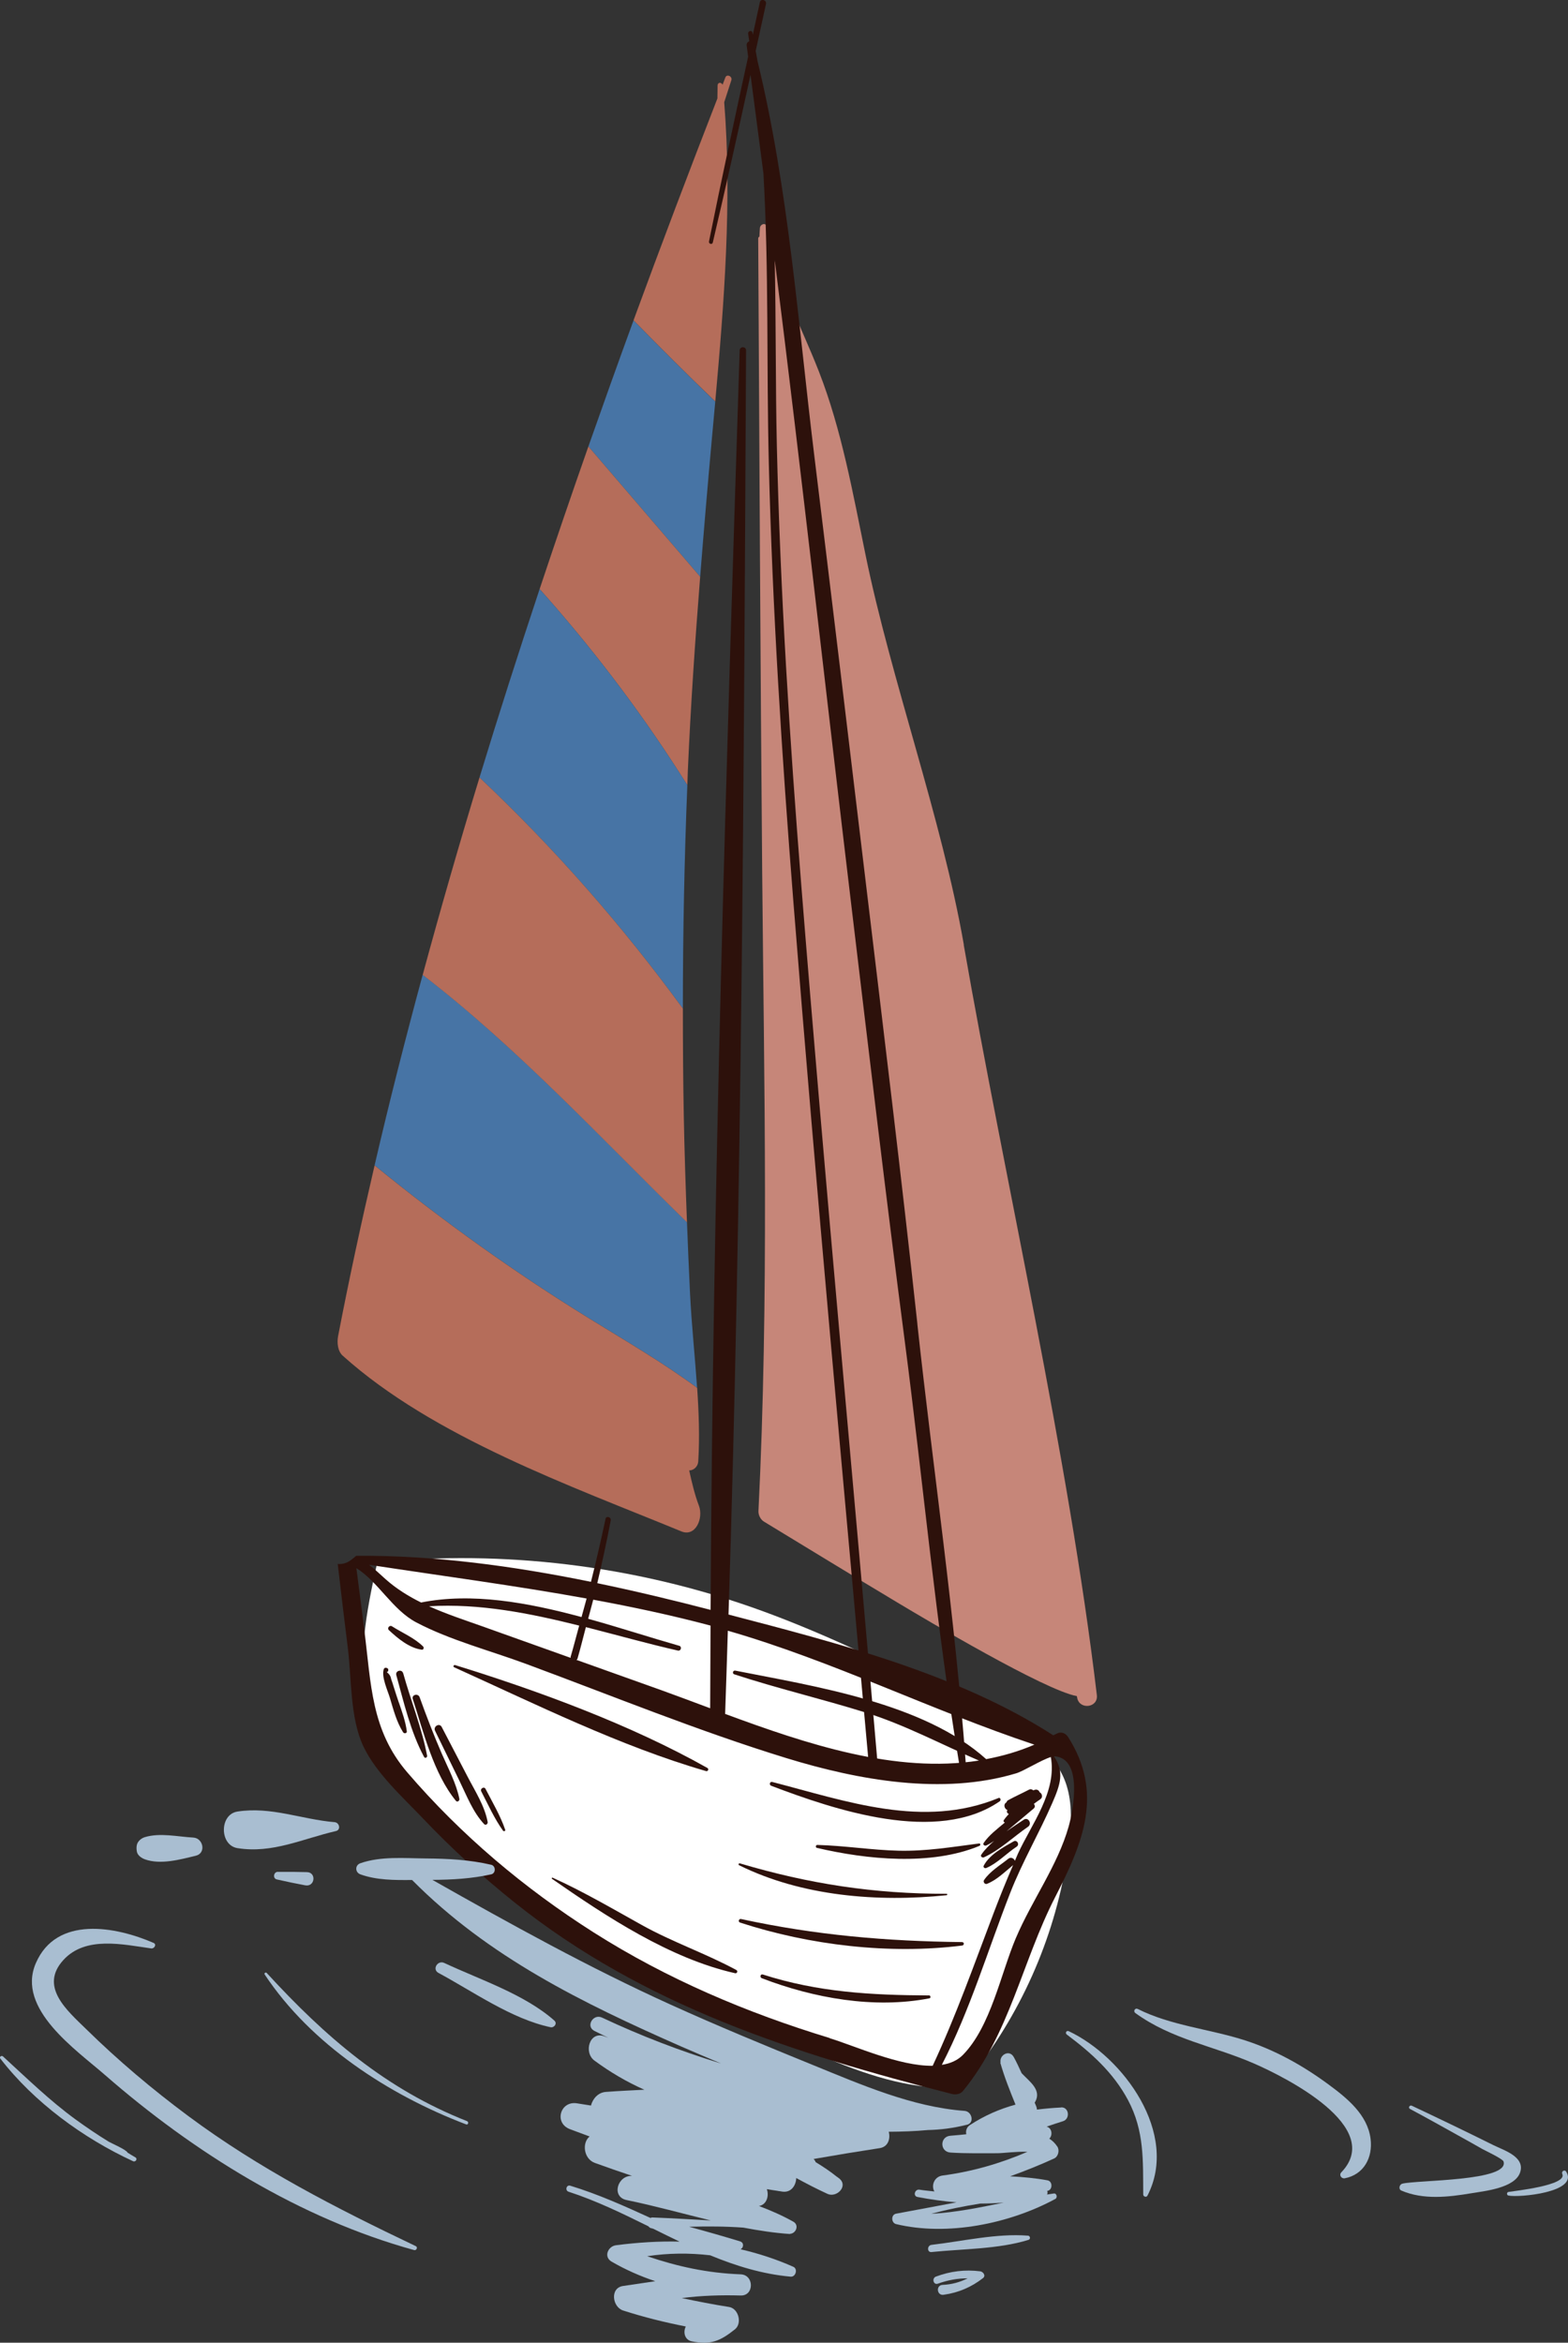 <?xml version="1.0" encoding="UTF-8"?>
<svg id="Layer_2" data-name="Layer 2" xmlns="http://www.w3.org/2000/svg" viewBox="0 0 255.59 381.7">
  <rect x="0" y="0" width="255.59" height="381.7" fill="#333333" stroke="none"/>
  <defs>
    <style>
      .cls-1 {
        fill: none;
        stroke: #231f20;
        stroke-linecap: round;
        stroke-linejoin: round;
      }

      .cls-1, .cls-2, .cls-3, .cls-4, .cls-5, .cls-6, .cls-7 {
        stroke-width: 0px;
      }

      .cls-2 {
        fill: #4774a5;
      }

      .cls-3 {
        fill: #2d110b;
      }

      .cls-4 {
        fill: #c68679;
      }

      .cls-5 {
        fill: #a9bed1;
      }

      .cls-6 {
        fill: #b56d5a;
      }

      .cls-7 {
        fill: #fff;
      }
    </style>
  </defs>
  <g id="Layer_1-2" data-name="Layer 1">
    <g>
      <path class="cls-7" d="m172.18,287.89c-.35-3.32-3.76-5.3-6.76-6.74-4.71-2.26-9.43-4.52-14.14-6.78-9.39-4.5-18.8-9.01-28.63-12.46-19.53-6.85-40.56-9.39-61.15-7.37-1.77,8.07-3.54,16.55-1.26,24.49,1.52,5.29,4.73,9.94,8.28,14.14,16.23,19.26,39.65,30.79,62.8,40.72,6.8,2.92,13.79,5.78,21.17,6.23,1.28.08,2.61.07,3.79-.45,1.33-.59,2.29-1.76,3.17-2.91,7.96-10.48,13.11-23.06,14.77-36.11.39-3.04.59-6.17-.19-9.14-.77-2.97-2.66-5.78-5.47-7"/>
      <g>
        <g>
          <g>
            <path class="cls-3" d="m174.04,282.94c-.39-.6-1.16-.84-1.8-.47-.18.1-.37.17-.55.27-15.53-10.01-35.14-15.03-52.94-19.68,2.19-68.65,2.52-137.3,2.86-205.98,0-.67-1.02-.67-1.04,0-2.19,68.41-4.39,136.78-4.74,205.22-6.04-1.57-12.22-3.05-18.47-4.35.8-3.39,1.54-6.8,2.19-10.23.1-.55-.74-.8-.85-.24-.72,3.43-1.52,6.85-2.37,10.25-12.66-2.58-25.6-4.34-38.27-4.24-.31.25-.61.52-.93.75-.67.47-1.38.64-2.08.58.52,4.57,1.09,9.14,1.65,13.71.61,4.94.35,11.36,2.51,15.96,2.07,4.42,6.47,8.36,9.78,11.84,4.66,4.9,9.68,9.48,14.96,13.7,20.99,16.76,45.56,24.59,71.23,31.15.58.15,1.36.03,1.77-.47,7.62-9.26,9.66-21.14,15.05-31.62,4.6-8.94,7.92-17.02,2.05-26.16Zm-55.38-17.24c17.16,4.95,33.1,12.95,49.95,18.56-2.57,1.11-5.2,1.86-7.86,2.36-10.17-9.16-27.94-11.86-40.89-14.42-.39-.08-.55.48-.17.6,7.02,2.3,14.21,3.99,21.26,6.18,6.54,2.03,12.39,5.2,18.62,7.87-13.57,2.14-28.04-2.67-41.37-7.6.16-4.52.3-9.03.44-13.55Zm-2.84-.83c-.02,4.49-.05,8.97-.06,13.46-2.69-1-5.33-2-7.89-2.92-4.63-1.66-9.26-3.31-13.9-4.96.06-.06.13-.09.16-.19.5-1.71.91-3.43,1.37-5.15,5.03,1.28,10.03,2.69,14.99,3.82.51.12.72-.64.22-.78-4.66-1.33-9.69-2.97-14.84-4.4.27-1.04.57-2.07.83-3.11,6.39,1.18,12.77,2.53,19.12,4.22Zm-22.8,5.25c-4.81-1.71-9.62-3.44-14.43-5.15-2.94-1.04-5.88-2.01-8.66-3.26,8.23-.49,16.39,1.13,24.48,3.15-.47,1.7-.9,3.41-1.4,5.1-.02.06.02.1.02.16Zm2.6-9.67c-.26,1.01-.56,2.01-.83,3.02-8.78-2.37-17.88-4.03-26.15-2.37-2.06-1.02-4.03-2.23-5.81-3.82-1.01-.9-1.81-1.68-2.68-2.33,11.89,1.82,23.71,3.37,35.47,5.5Zm39.65,71.62c-13.55-4.12-26.51-9.61-38.49-17.21-11.34-7.2-21.62-15.87-30.38-26.07-5.91-6.87-5.9-14.39-7-23.06-.43-3.41-.86-6.83-1.31-10.23,3.55,2.2,5.89,6.82,9.8,8.86,5.52,2.89,11.96,4.56,17.8,6.72,14.09,5.21,28.13,10.96,42.49,15.37,11.69,3.59,25.47,6.09,37.46,2.48,1.24-.37,4.13-2.2,5.65-2.65,1.03,5.65-3.18,10.97-5.37,15.76-.17.38-.32.77-.49,1.15-.13-.39-.64-.69-1.07-.34-1.33,1.06-3.01,2.06-3.96,3.48-.19.29.13.74.47.61,1.58-.6,2.96-1.99,4.27-3.06-1.12,2.58-2.17,5.18-3.17,7.81-3.18,8.37-6.14,16.77-9.94,24.89-5.42.09-12.75-3.27-16.76-4.48Zm30.33-16.33c-2.49,5.88-4.09,14.42-8.63,19.06-.9.92-2.09,1.42-3.45,1.63,4.62-8.96,7.47-18.62,11.14-28,1.99-5.09,4.71-9.71,6.87-14.67,1.29-2.97,2.01-5.03.28-7.58.03,0,.08-.02.11-.02,4.59.35,3.06,8.63,2.28,11.42-1.8,6.38-6.01,12.06-8.59,18.15Z"/>
            <path class="cls-4" d="m157.11,153.93c-3.61-20.65-11.84-43.09-16.04-63.6-2.06-10.04-3.88-20.29-7.58-29.78-3.11-7.97-7.04-14.92-8.51-23.59-.13-.76-1.04-.47-1.11.17-.05.48-.05.95-.08,1.42-.11.06-.2.15-.2.33.19,34.44.35,68.89.65,103.33.31,34.66,1.11,69.35-.61,103.99-.03.67.36,1.39.88,1.71,7.31,4.44,14.61,8.91,21.95,13.3,4.47,2.68,23.85,14.2,29.07,15.14.02.11.04.21.06.32.41,1.95,3.44,1.58,3.2-.48-4.64-39.09-14.94-83.53-21.7-122.25Z"/>
            <path class="cls-3" d="m162.75,292.96c-12.24,5.03-24.74.52-36.87-2.62-.41-.11-.55.48-.17.62,10.32,3.92,27.04,9.59,37.26,2.52.25-.17.1-.66-.22-.53Z"/>
            <path class="cls-3" d="m115.31,288.06c-12.52-7.05-27.44-12.53-41.14-16.77-.21-.06-.36.27-.15.36,13.21,5.97,27.12,12.89,41.08,16.92.3.09.49-.35.21-.51Z"/>
            <path class="cls-3" d="m68.98,268.28c-1.38-1.39-3.45-2.26-5.1-3.31-.39-.24-.83.32-.49.63,1.46,1.36,3.34,2.93,5.38,3.19.27.03.38-.34.21-.51Z"/>
            <path class="cls-3" d="m65.01,277.4c-.28-.81-.54-1.63-.8-2.45-.14-.47-.3-.94-.46-1.4-.07-.49-.34-.83-.71-1.11.1-.02.19-.07.23-.2,0-.02.01-.05.02-.07.03-.12-.02-.31-.15-.37-.03-.01-.05-.02-.08-.03-.21-.09-.43-.03-.51.21-.4,1.26.65,3.47,1.01,4.68.57,1.91,1.08,3.89,2.15,5.59.16.25.65.18.6-.16-.2-1.62-.77-3.14-1.29-4.69Z"/>
            <path class="cls-3" d="m65.71,272.62c-.2-.72-1.31-.41-1.11.31,1.23,4.46,2.33,9.25,4.53,13.34.15.28.54.08.49-.2-.86-4.55-2.66-8.98-3.9-13.45Z"/>
            <path class="cls-3" d="m72.03,285.77c-1.32-3.04-2.51-6.12-3.63-9.24-.25-.69-1.35-.41-1.11.31,1.74,5.37,3.39,12.14,7.03,16.58.23.28.62-.03.56-.33-.52-2.55-1.82-4.95-2.85-7.32Z"/>
            <path class="cls-3" d="m76.21,289.46c-1.4-2.69-2.81-5.39-4.21-8.08-.37-.72-1.43-.09-1.08.63,1.33,2.73,2.67,5.47,4,8.2,1.16,2.38,2.17,5.04,3.99,6.99.25.27.64-.02.58-.34-.49-2.63-2.06-5.05-3.28-7.4Z"/>
            <path class="cls-3" d="m79.15,291.47c-.24-.46-.94-.05-.7.41,1.12,2.15,2.12,4.41,3.54,6.39.12.17.44.08.36-.15-.8-2.32-2.08-4.47-3.2-6.64Z"/>
            <path class="cls-3" d="m159.6,300.36c-4.38.57-8.64,1.28-13.08,1.18-4.45-.1-8.86-.83-13.3-.94-.27,0-.33.41-.06.48,8.17,1.91,18.58,2.95,26.5-.33.18-.08.19-.42-.05-.39Z"/>
            <path class="cls-3" d="m154.3,308.56c-11.8.02-22.43-1.61-33.71-4.96-.17-.05-.29.21-.12.3,10.21,5.07,22.64,6.05,33.83,4.89.14-.01.15-.23,0-.23Z"/>
            <path class="cls-3" d="m156.84,316.43c-12.36-.14-23.92-1.13-36.04-3.76-.38-.08-.53.46-.16.58,11.34,3.69,24.35,5.23,36.2,3.74.34-.04.37-.55,0-.55Z"/>
            <path class="cls-3" d="m151.44,325.12c-9.41-.05-18.05-.51-27.1-3.41-.39-.12-.53.46-.17.6,8.46,3.25,18.32,5.03,27.33,3.28.27-.05.2-.47-.06-.48Z"/>
            <path class="cls-3" d="m169.47,292.02c-.12-.31-.41-.53-.83-.39-.07.02-.14.06-.21.08-.18-.16-.42-.26-.71-.11-1.13.59-2.3,1.11-3.41,1.72-.14.08-.21.2-.23.32-.6.34-.36,1.09.14,1.28-.01.02-.03.03-.04.05-.14.23.02.51.27.58-.29.32-.58.64-.82,1-.12.18,0,.35.17.4-.05.04-.1.08-.15.12-1.15.97-2.46,1.95-3.31,3.21-.19.28.17.52.41.41.45-.2.88-.46,1.3-.75-.79.69-1.53,1.41-2.1,2.25-.19.28.17.54.43.43,2.6-1.19,4.84-3.36,7.19-4.98.7-.48.05-1.64-.68-1.16-.9.6-1.87,1.23-2.82,1.89.16-.14.33-.27.48-.4,1.32-1.08,2.62-2.2,3.93-3.29.29-.24.23-.55.04-.77.35-.26.7-.52,1.05-.75.48-.32.29-.95-.1-1.14Z"/>
            <path class="cls-3" d="m165.22,300.02c-1.7.97-3.91,2.14-4.86,3.94-.15.27.14.5.4.4,1.82-.77,3.31-2.4,4.96-3.48.53-.35.06-1.18-.5-.86Z"/>
            <path class="cls-3" d="m120.05,320.99c-5.01-2.71-10.39-4.54-15.41-7.33-4.8-2.67-9.54-5.45-14.55-7.72-.12-.05-.22.1-.11.18,8.84,6.14,19.23,13,29.85,15.38.3.07.5-.35.21-.51Z"/>
            <g>
              <path class="cls-2" d="m116.06,71.24c.18-1.93.35-3.87.53-5.81-4.51-4.34-8.94-8.76-13.32-13.23-2.48,6.78-4.93,13.64-7.36,20.54,6.07,7.08,12.15,14.16,18.22,21.23.6-7.58,1.24-15.15,1.93-22.73Z"/>
              <path class="cls-6" d="m116.59,65.43c1.45-16.16,2.74-32.58,1.46-48.77.39-1.19.77-2.4,1.16-3.59.21-.62-.73-1.07-.97-.46-.16.4-.3.81-.46,1.2-.18-.44-.81-.44-.81.14,0,.7-.03,1.39-.03,2.09-4.58,11.77-9.16,23.85-13.67,36.14,4.37,4.48,8.81,8.89,13.32,13.23Z"/>
              <path class="cls-6" d="m112.04,127.91c.03-.78.05-1.55.08-2.33.46-10.56,1.18-21.09,2.01-31.61-6.07-7.08-12.15-14.16-18.22-21.23-2.7,7.69-5.35,15.44-7.95,23.24,8.36,9.35,16,19.35,22.78,29.91.43.67.87,1.35,1.3,2.03Z"/>
              <path class="cls-2" d="m113.63,226.13c-.35-5.14-.9-10.29-1.15-15.33-.19-3.88-.35-7.77-.5-11.66-14.09-13.75-27.53-28.36-43.08-40.32-2.81,10.38-5.45,20.75-7.84,31.05,11.14,9.07,22.84,17.45,35.07,24.99,5.9,3.64,11.95,7.15,17.51,11.26Z"/>
              <path class="cls-6" d="m112.34,239.58c.69,0,1.42-.56,1.48-1.5.24-3.93.09-7.93-.18-11.95-5.56-4.11-11.61-7.62-17.51-11.26-12.23-7.54-23.93-15.92-35.07-24.99-2.17,9.33-4.18,18.62-5.95,27.82-.2,1.06-.07,2.45.76,3.19,14.76,13.27,37.28,21.25,55.19,28.62,2.34.96,3.63-2.16,2.87-4.17-.69-1.81-1.15-3.78-1.59-5.76Z"/>
              <path class="cls-2" d="m111.31,164.33c0-12.14.24-24.28.73-36.41-.43-.68-.87-1.35-1.3-2.03-6.78-10.56-14.42-20.56-22.78-29.91-3.38,10.18-6.67,20.42-9.8,30.7,12.18,11.49,23.28,24.12,33.15,37.65Z"/>
              <path class="cls-6" d="m111.98,199.15c-.22-5.76-.41-11.52-.52-17.28-.11-5.85-.15-11.69-.15-17.54-9.87-13.53-20.96-26.16-33.15-37.65-3.26,10.7-6.35,21.44-9.26,32.16,15.55,11.96,28.99,26.57,43.08,40.32Z"/>
            </g>
          </g>
          <path class="cls-5" d="m157.52,346.21c-2.17.54-4.25.8-6.27.84-2.14.2-4.27.27-6.38.28.3,1.14-.1,2.46-1.48,2.67-3.59.55-7.18,1.14-10.78,1.77.16.13.28.31.34.51,1.22.73,2.4,1.53,3.5,2.41,0,0,.02,0,.03.01h0c.11.09.22.16.33.25,1.51,1.24-.43,3.19-1.93,2.5-1.74-.8-3.43-1.67-5.09-2.58-.04,1.21-.82,2.4-2.23,2.22-.21-.03-.41-.07-.61-.1,0,0,0,0,0,.01-.06-.02-.13-.03-.19-.04-.59-.08-1.18-.18-1.76-.28.39,1.14-.05,2.54-1.28,2.75,1.93.73,3.81,1.55,5.59,2.55,1.01.56.44,1.94-.54,1.98v.03c-2.54-.17-5.07-.56-7.6-1.04-2.93-.21-5.89-.22-8.84-.14,2.78.75,5.54,1.54,8.3,2.38.69.21.59,1.03.09,1.29,2.85.66,5.7,1.57,8.59,2.85.78.34.4,1.69-.44,1.61-4.63-.42-8.93-1.76-13.11-3.48-3.41-.4-6.85-.37-10.27.15,4.92,1.67,9.81,2.75,15.24,2.95,2.22.08,2.23,3.52,0,3.45-3.22-.09-6.44.01-9.6.42,2.55.54,5.11,1.04,7.71,1.45,1.54.24,2.18,2.66.96,3.64-2.42,1.93-3.97,2.58-7.04,1.96-1.17-.24-1.44-1.52-.97-2.42-3.45-.68-6.85-1.52-10.23-2.61-1.75-.57-2.17-3.67,0-3.99,1.77-.26,3.51-.53,5.25-.78-2.46-.82-4.84-1.87-7.12-3.19-1.34-.78-.59-2.5.72-2.67,3.58-.46,7.01-.67,10.36-.59-1.43-.68-2.86-1.39-4.29-2.1-.15-.04-.3-.08-.44-.12-.16-.05-.25-.16-.34-.27-4.25-2.1-8.52-4.18-13.02-5.64-.62-.2-.36-1.17.27-.98,4.51,1.37,8.81,3.3,13.09,5.26.08-.02.14-.09.24-.09,3.17.12,6.38.32,9.58.49-4.6-1.11-9.17-2.39-13.71-3.32-2.56-.52-1.5-4.06.88-3.94-2.03-.68-4.05-1.38-6.06-2.11-1.84-.66-2.14-3.29-.86-4.31-1.07-.4-2.14-.8-3.2-1.19-2.65-.99-1.6-4.67,1.16-4.21.74.12,1.49.24,2.26.36.28-1.1,1.16-2.13,2.42-2.22,2.12-.16,4.19-.25,6.28-.36-2.85-1.26-5.58-2.86-8.14-4.75-1.8-1.33-.79-4.89,1.66-3.94.2.08.41.15.61.23-.76-.38-1.53-.74-2.29-1.13-1.44-.75-.18-2.84,1.26-2.16,6.31,2.97,12.79,5.45,19.41,7.48-2.18-.92-4.36-1.83-6.52-2.78-16.11-7.09-31.41-14.58-43.85-27.12-2.85.03-5.81.03-8.43-.92-.88-.32-.9-1.5,0-1.81,3.34-1.17,7.18-.81,10.68-.78,3.58.03,7.15.21,10.65,1.03.76.18.78,1.38,0,1.56-3.16.7-6.37.88-9.59.9,12.69,7.18,25.57,14.32,38.86,20.34,7.63,3.46,15.37,6.65,23.13,9.81,7.86,3.2,16.21,6.86,24.76,7.49,1.23.09,1.67,2.03.31,2.28Z"/>
          <path class="cls-5" d="m90.38,329.23c-4.86-4.3-12.13-6.67-17.96-9.4-1.08-.51-2.03,1.04-.95,1.62,5.67,3.05,11.92,7.51,18.28,8.85.58.12,1.14-.62.62-1.07Z"/>
          <path class="cls-5" d="m172.94,343.38c-1.31.06-2.61.18-3.91.34-.02-.19-.05-.37-.12-.53-.09-.21-.18-.41-.26-.62.03-.05.07-.07.1-.13,1.05-1.93-.88-3.24-2.22-4.65-.41-.89-.81-1.78-1.29-2.64-.71-1.28-2.39-.33-2.14.92-.02,0-.03,0-.05,0,.66,2.34,1.57,4.59,2.48,6.84-2.65.73-5.07,1.79-7.43,3.33-.56.37-.71.97-.59,1.5-.86.08-1.72.18-2.58.24-1.76.12-1.77,2.62,0,2.74,2.53.17,5.07.1,7.6.11,1.07,0,3.17-.31,4.94-.23-4.41,1.9-9.06,3.24-13.82,3.86-1.41.19-1.89,1.69-1.34,2.6-.81-.1-1.61-.15-2.42-.29-.77-.13-1.12,1.04-.33,1.19,2.13.41,4.24.7,6.36.87-3.27.61-6.54,1.25-9.85,1.85-.87.16-.81,1.51,0,1.7,8.35,2,18.47-.05,25.95-4.1.39-.21.24-.95-.24-.89-.38.05-.74.11-1.11.17.12-.18.1-.41.02-.6.02,0,.05,0,.07,0,.84-.16.84-1.55,0-1.71-1.98-.37-4.03-.55-6.1-.66,2.42-.87,4.81-1.82,7.18-2.91.67-.31.9-1.34.51-1.93-.4-.6-.84-1-1.31-1.29.6-.58.41-1.78-.44-1.96.88-.3,1.76-.61,2.66-.88,1.21-.36,1.03-2.33-.31-2.26Zm-21.15,17.33c2.62-.72,5.3-1.25,8.01-1.68,1.27,0,2.54-.06,3.81-.16-3.92.81-7.78,1.6-11.82,1.84Z"/>
          <path class="cls-5" d="m167.54,364.26c-5.09-.4-10.63.91-15.7,1.5-.74.09-.75,1.25,0,1.17,5.11-.53,10.87-.46,15.8-1.98.39-.12.3-.66-.09-.7Z"/>
          <path class="cls-5" d="m159.78,370.07c-2.48-.31-4.88-.02-7.22.86-.71.27-.41,1.42.32,1.15,1.58-.57,3.2-.87,4.85-.87-1.25.63-2.59,1.01-4.07,1.07-1.17.04-.96,1.85.22,1.6,2.36-.33,4.49-1.25,6.36-2.71.5-.39.02-1.04-.46-1.1Z"/>
          <path class="cls-3" d="m149.54,215.73c-2.59-23.88-5.51-47.73-8.37-71.58-2.8-23.4-5.61-46.79-8.47-70.18-2.6-21.24-4.15-43.16-9.22-64.02-.1-.55-.2-1.1-.3-1.65.56-2.55,1.12-5.11,1.68-7.66.14-.65-.86-.93-1-.28-.38,1.77-.77,3.54-1.15,5.31-.02-.12-.04-.24-.06-.36-.1-.46-.78-.26-.7.19.07.41.11.82.18,1.23-.25.09-.47.34-.42.68.08.61.16,1.21.24,1.82-2.18,10.03-4.36,20.05-6.38,30.11-.08.4.52.58.62.17,2.14-9.09,4.15-18.2,6.15-27.32.71,5.35,1.41,10.7,2.1,16.05.91,15.71.49,31.53.88,47.25.59,23.87,2.13,47.71,4.01,71.51,3.73,47.19,8.14,94.34,12.38,141.49.08.91,1.52.92,1.44,0-4.14-48.1-8.71-96.16-12.54-144.29-1.89-23.8-3.42-47.64-3.98-71.51-.23-10.1-.13-20.25-.35-30.38,4.43,35.31,8.36,70.69,12.59,106.03,2.8,23.4,5.56,46.81,8.61,70.18,2.99,22.91,5.07,46.14,8.88,68.92.1.6,1.11.46,1.06-.14-1.73-23.87-5.31-47.78-7.89-71.58Z"/>
          <path class="cls-1" d="m95.98,253.94s.01-.02,0-.02"/>
        </g>
        <path class="cls-5" d="m174.2,330.94c8.94,4.21,18.03,16.71,12.84,26.8-.17.33-.69.17-.69-.19-.04-5.48.21-10.35-2.49-15.4-2.39-4.47-5.98-7.67-9.97-10.66-.32-.24-.05-.72.32-.54Z"/>
        <path class="cls-5" d="m185.47,327.33c5.34,2.68,11.57,3.25,17.22,5.03,5.05,1.59,9.66,4.16,13.91,7.3,2.98,2.2,6.32,4.89,6.81,8.83.38,3.06-1.1,5.82-4.2,6.42-.56.11-.99-.53-.57-.97,7.08-7.36-9.02-15.46-14.26-17.74-6.61-2.87-13.37-3.9-19.31-8.21-.4-.29-.06-.89.39-.66Z"/>
        <path class="cls-5" d="m228.58,355.79c2.4-.61,17.52-.38,16.5-3.62-.14-.44-3.08-1.81-3.48-2.04-1.17-.67-2.34-1.33-3.52-1.98-2.74-1.52-5.48-3.06-8.25-4.54-.35-.19-.04-.68.3-.52,4.48,2.11,8.93,4.25,13.36,6.45,1.61.8,5.14,1.85,4.3,4.4-.85,2.59-5.89,3.06-7.95,3.41-3.74.63-7.86,1.1-11.42-.44-.49-.21-.33-.99.15-1.11Z"/>
        <path class="cls-5" d="m245.86,357.14c.93-.16,9.66-1.07,8.8-2.93-.2-.43.38-.79.64-.37,2.08,3.36-7.8,4.26-9.44,3.88-.27-.06-.29-.52,0-.57Z"/>
        <path class="cls-5" d="m43.47,321.45c9.52,10.37,19.38,18.93,32.66,24.15.32.13.19.66-.15.53-12.59-4.79-25.28-13.03-32.84-24.43-.13-.19.17-.42.32-.25Z"/>
        <path class="cls-5" d="m5.83,319.89c3.36-7.83,13.05-6,19.2-3.33.56.24.12.97-.38.9-4.61-.64-10.67-2.07-14.29,1.86-4.03,4.37.59,8.26,3.71,11.31,5.19,5.09,10.74,9.77,16.58,14.11,11.58,8.61,24.14,15.04,37.13,21.23.36.17.11.74-.27.64-18.59-5.11-35.97-15.95-50.41-28.54-4.68-4.09-14.46-10.75-11.27-18.18Z"/>
        <path class="cls-5" d="m.49,335.06c3.88,3.54,7.59,7.18,11.85,10.28,1.75,1.27,3.54,2.48,5.38,3.61.38.23,2.92,1.32,3.08,1.79.42.25.83.52,1.26.76.42.23.05.82-.37.63-8.13-3.75-16.16-9.62-21.65-16.74-.2-.26.22-.54.44-.34Z"/>
        <path class="cls-5" d="m38.7,295.16c5.51-.85,10.41,1.27,15.85,1.73.78.07,1.06,1.25.2,1.45-5.46,1.26-10.32,3.69-16.04,2.78-2.95-.47-2.96-5.51,0-5.96Z"/>
        <path class="cls-5" d="m45.28,304.99c1.59-.02,3.17,0,4.76.04,1.57.04,1.31,2.45-.29,2.15-1.55-.29-3.09-.61-4.63-.96-.7-.16-.53-1.23.17-1.24Z"/>
        <path class="cls-5" d="m22.3,300.64c.12-.64.72-1.13,1.31-1.31,2.47-.75,5.37-.07,7.9.07,1.63.09,2.13,2.55.4,2.96-2.54.61-5.74,1.51-8.3.58-.56-.21-1.22-.65-1.31-1.31-.05-.35-.07-.64,0-1Z"/>
      </g>
    </g>
  </g>
</svg>